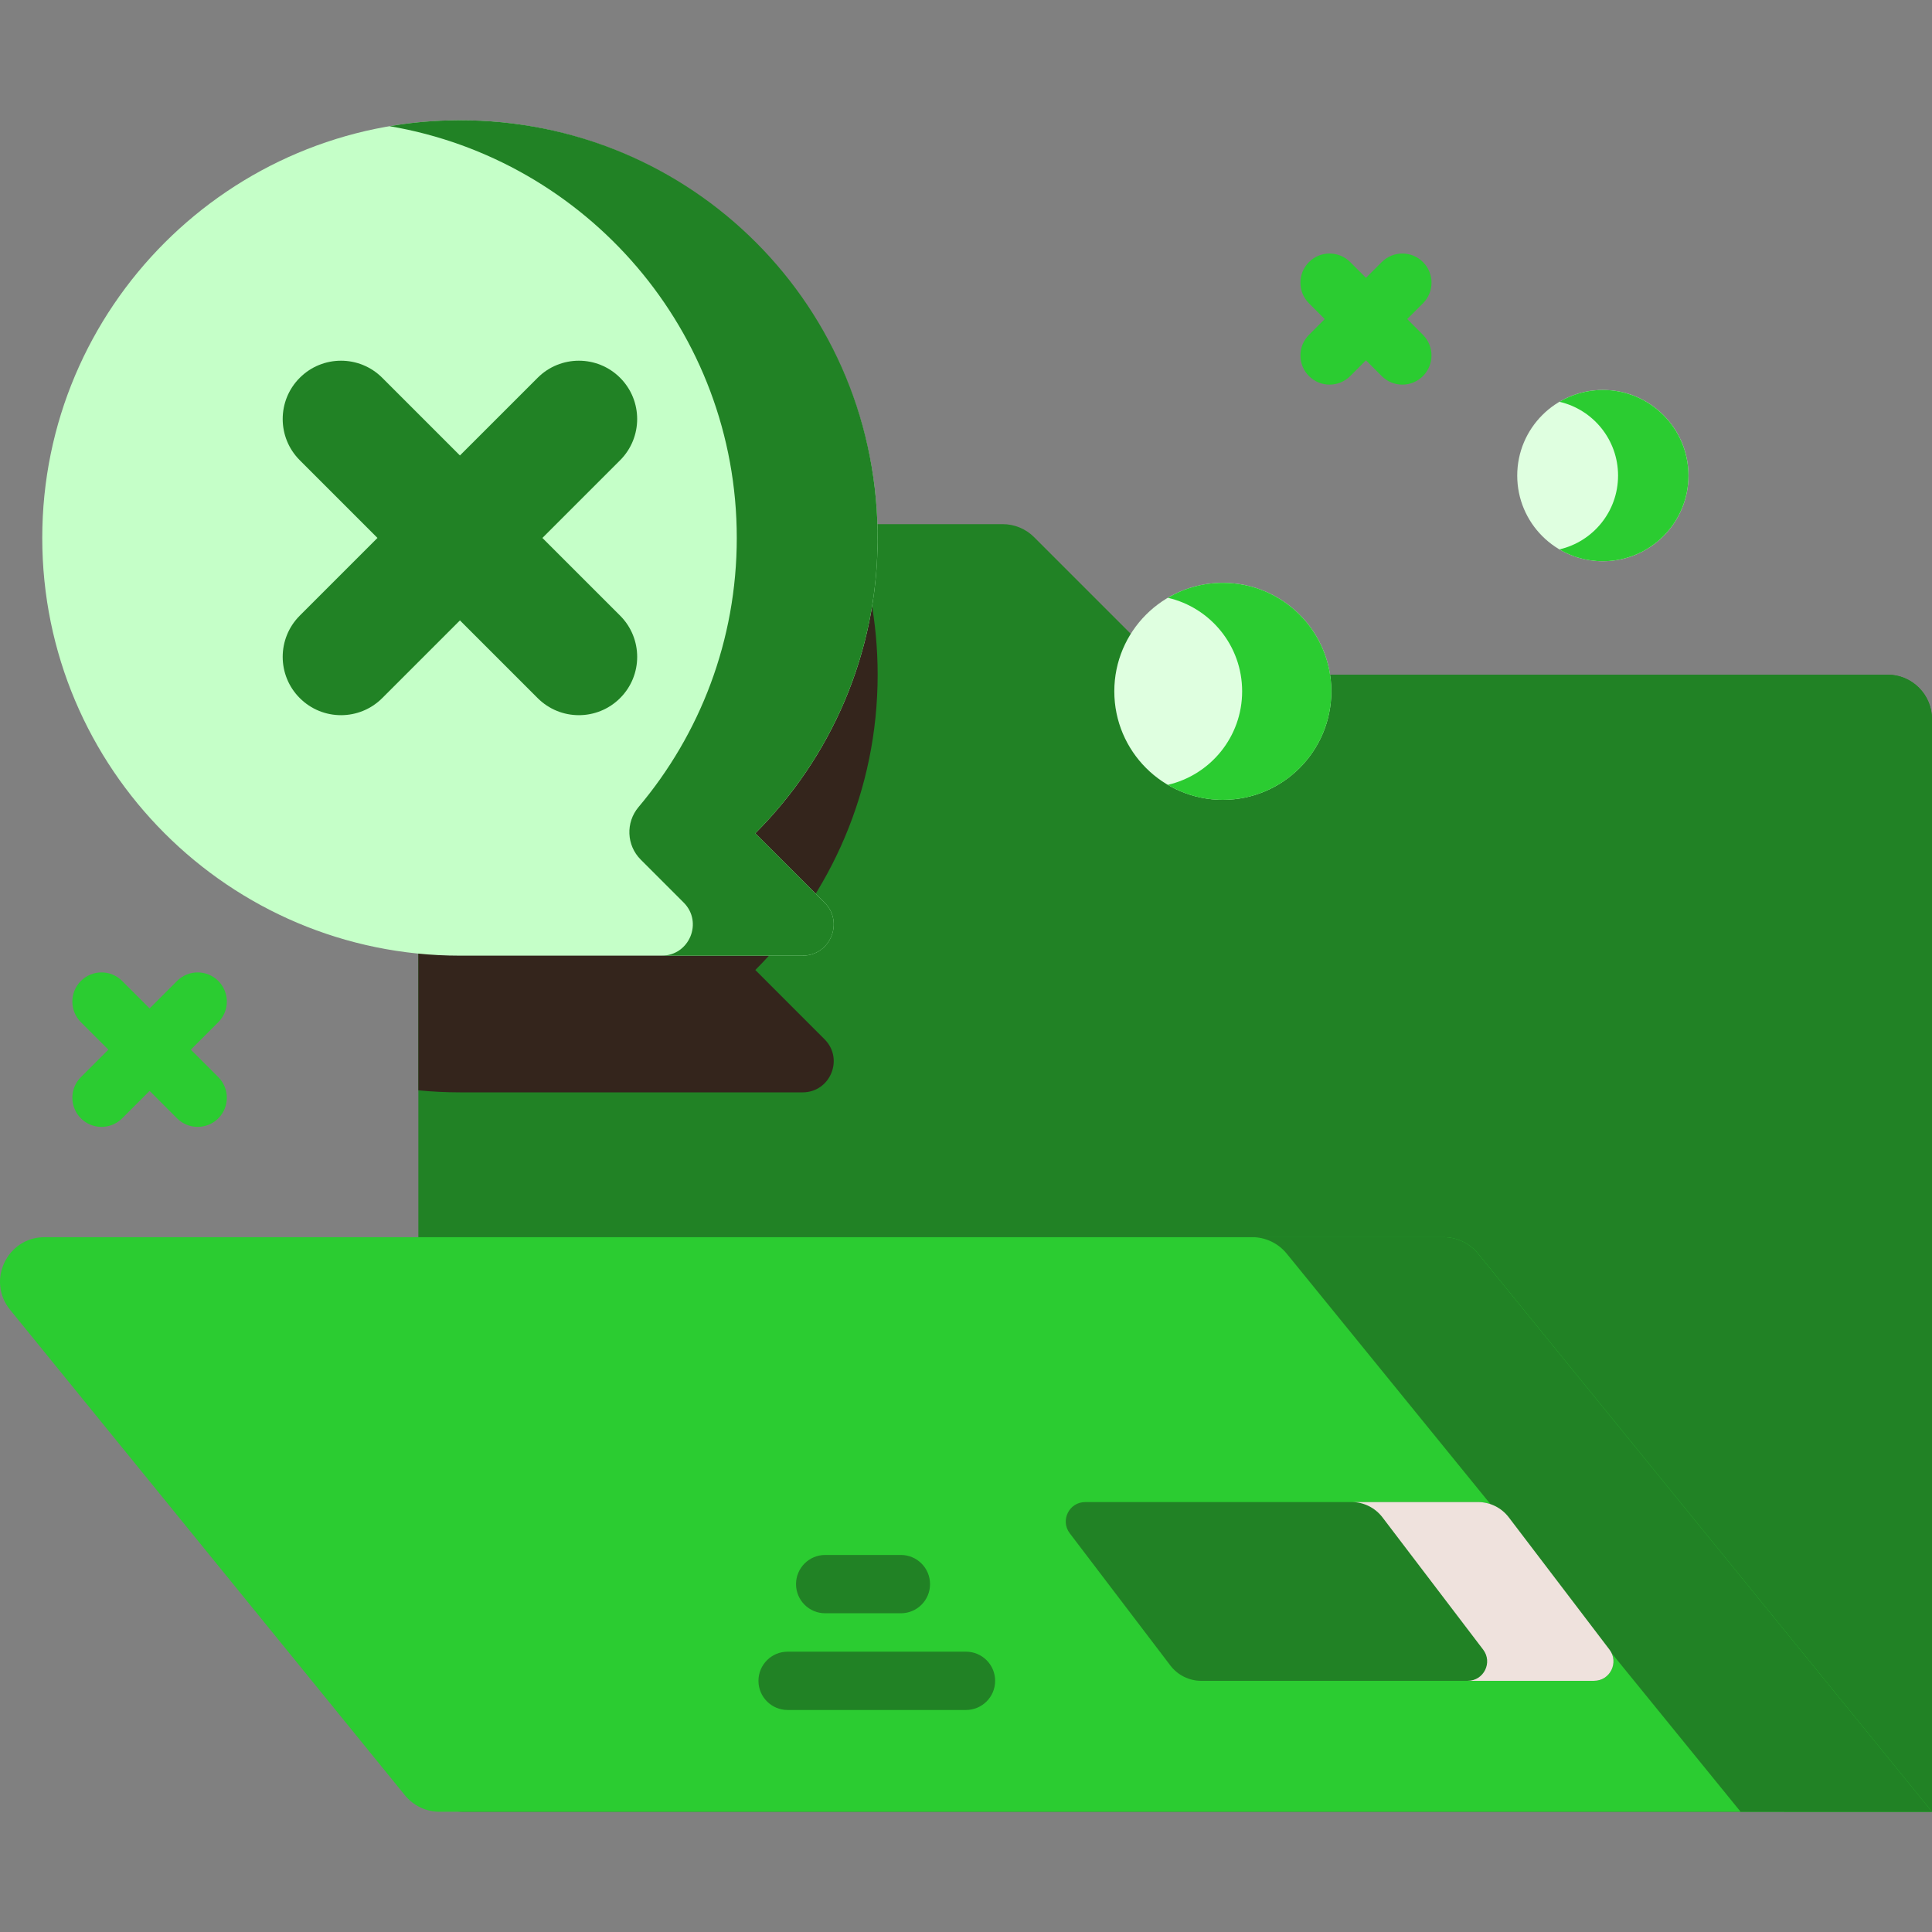 <svg width="85" height="85" viewBox="0 0 85 85" fill="none" xmlns="http://www.w3.org/2000/svg">
<rect x="0" y="0" width="85" height="85" fill="#808080" stroke="none"/>
<g clip-path="url(#clip0_107_21061)">
<path d="M85 31.64V79.709H20.365C19.282 79.709 18.406 78.831 18.406 77.75V25.018C18.406 23.935 19.282 23.06 20.365 23.06H44.113C44.631 23.06 45.129 23.265 45.497 23.633L50.973 29.109C51.341 29.476 51.839 29.682 52.358 29.682H83.042C84.123 29.682 85 30.559 85 31.64Z" fill="#218225"/>
<path d="M53.799 39.229C56.436 39.229 58.573 37.092 58.573 34.455C58.573 31.819 56.436 29.682 53.799 29.682C51.163 29.682 49.025 31.819 49.025 34.455C49.025 37.092 51.163 39.229 53.799 39.229Z" fill="#218225"/>
<path d="M36.277 45.724C37.139 46.584 36.53 48.059 35.31 48.059H20.236C19.619 48.059 19.008 48.028 18.406 47.97V25.018C18.406 23.935 19.282 23.06 20.365 23.06H37.383C38.177 25.113 38.613 27.347 38.613 29.682C38.613 34.756 36.556 39.35 33.231 42.676L36.277 45.724Z" fill="#34251C"/>
<path d="M85 31.64V79.709H78.497V31.64C78.497 30.559 77.622 29.682 76.539 29.682H83.041C84.123 29.682 85 30.559 85 31.64Z" fill="#218225"/>
<path d="M65.028 55.153L85 79.71H19.336C18.747 79.71 18.189 79.444 17.817 78.987L0.443 57.624C-0.598 56.345 0.313 54.431 1.962 54.431H63.509C64.099 54.431 64.656 54.696 65.028 55.153Z" fill="#2BCC31"/>
<path d="M85.001 79.709H76.579L56.609 55.153C56.236 54.697 55.678 54.43 55.09 54.43H63.51C64.1 54.43 64.657 54.697 65.028 55.153L85.001 79.709Z" fill="#218225"/>
<path d="M70.13 73.95H52.853C52.319 73.95 51.816 73.701 51.492 73.276L47.065 67.458C46.636 66.895 47.038 66.085 47.745 66.085H65.022C65.556 66.085 66.06 66.335 66.383 66.76L70.811 72.577C71.239 73.14 70.838 73.95 70.13 73.95Z" fill="#218225"/>
<path d="M70.13 73.949H64.572C65.28 73.949 65.682 73.14 65.252 72.576L60.825 66.76C60.501 66.334 59.998 66.084 59.465 66.084H65.022C65.557 66.084 66.06 66.334 66.383 66.76L70.811 72.576C71.238 73.141 70.838 73.949 70.13 73.949Z" fill="#EFE2DD"/>
<path d="M42.5 75.232H34.652C33.943 75.232 33.369 74.658 33.369 73.95C33.369 73.241 33.943 72.667 34.652 72.667H42.5C43.208 72.667 43.782 73.241 43.782 73.95C43.782 74.658 43.208 75.232 42.5 75.232Z" fill="#218225"/>
<path d="M39.635 70.977H36.304C35.596 70.977 35.022 70.403 35.022 69.695C35.022 68.986 35.596 68.412 36.304 68.412H39.635C40.344 68.412 40.918 68.986 40.918 69.695C40.918 70.403 40.344 70.977 39.635 70.977Z" fill="#218225"/>
<path d="M38.613 23.668C38.613 13.519 30.385 5.291 20.236 5.291C10.097 5.291 1.859 13.528 1.859 23.668C1.86 33.817 10.087 42.045 20.236 42.045H35.31C36.529 42.045 37.139 40.571 36.278 39.709L33.23 36.662C36.556 33.337 38.613 28.742 38.613 23.668Z" fill="#C5FFC8"/>
<path d="M36.277 39.709C37.139 40.571 36.53 42.044 35.31 42.044H29.112C30.33 42.044 30.941 40.571 30.079 39.709L28.189 37.819C27.561 37.19 27.521 36.186 28.094 35.506C30.79 32.309 32.415 28.177 32.415 23.667C32.415 14.575 25.811 7.024 17.139 5.552C17.978 5.408 18.836 5.322 19.71 5.298C29.987 5.008 38.439 13.074 38.61 23.354C38.697 28.552 36.623 33.268 33.231 36.661L36.277 39.709Z" fill="#218225"/>
<path d="M23.863 23.667L27.282 20.249C28.283 19.247 28.283 17.622 27.282 16.621C26.28 15.619 24.655 15.619 23.654 16.621L20.235 20.039L16.817 16.621C15.815 15.619 14.191 15.619 13.189 16.621C12.187 17.622 12.187 19.247 13.189 20.248L16.607 23.667L13.189 27.085C12.187 28.087 12.187 29.712 13.189 30.713C13.69 31.214 14.346 31.465 15.003 31.465C15.66 31.465 16.316 31.214 16.817 30.713L20.235 27.295L23.654 30.713C24.155 31.214 24.811 31.465 25.468 31.465C26.124 31.465 26.781 31.214 27.282 30.713C28.284 29.712 28.284 28.087 27.282 27.085L23.863 23.667Z" fill="#218225"/>
<path d="M53.799 35.189C56.436 35.189 58.573 33.052 58.573 30.415C58.573 27.779 56.436 25.642 53.799 25.642C51.163 25.642 49.025 27.779 49.025 30.415C49.025 33.052 51.163 35.189 53.799 35.189Z" fill="#DFFFE0"/>
<path d="M58.574 30.415C58.574 33.052 56.436 35.19 53.8 35.19C52.917 35.19 52.088 34.95 51.379 34.529C53.253 34.097 54.649 32.419 54.649 30.415C54.649 28.412 53.255 26.732 51.381 26.3C52.09 25.881 52.917 25.642 53.8 25.642C56.436 25.641 58.574 27.779 58.574 30.415Z" fill="#2BCC31"/>
<path d="M70.519 24.692C72.6 24.692 74.286 23.005 74.286 20.924C74.286 18.844 72.6 17.157 70.519 17.157C68.439 17.157 66.752 18.844 66.752 20.924C66.752 23.005 68.439 24.692 70.519 24.692Z" fill="#DFFFE0"/>
<path d="M74.285 20.924C74.285 23.006 72.598 24.692 70.518 24.692C69.821 24.692 69.167 24.503 68.607 24.171C70.086 23.83 71.188 22.506 71.188 20.924C71.188 19.344 70.088 18.018 68.609 17.677C69.169 17.347 69.821 17.157 70.518 17.157C72.598 17.157 74.285 18.844 74.285 20.924Z" fill="#2BCC31"/>
<path d="M61.911 14.038L62.605 13.344C63.106 12.843 63.106 12.031 62.605 11.53C62.104 11.029 61.292 11.029 60.791 11.53L60.097 12.224L59.403 11.53C58.902 11.029 58.09 11.029 57.589 11.53C57.088 12.031 57.088 12.843 57.589 13.344L58.283 14.038L57.589 14.732C57.088 15.233 57.088 16.045 57.589 16.546C57.839 16.797 58.167 16.922 58.496 16.922C58.824 16.922 59.152 16.796 59.403 16.546L60.096 15.852L60.79 16.546C61.041 16.797 61.369 16.922 61.697 16.922C62.026 16.922 62.354 16.796 62.604 16.546C63.105 16.045 63.105 15.233 62.604 14.732L61.911 14.038Z" fill="#2BCC31"/>
<path d="M9.604 43.158C9.103 42.657 8.291 42.657 7.79 43.158L6.582 44.366L5.373 43.158C4.873 42.657 4.06 42.657 3.559 43.158C3.058 43.659 3.058 44.471 3.559 44.972L4.768 46.18L3.559 47.389C3.058 47.889 3.058 48.702 3.559 49.203C3.81 49.453 4.138 49.578 4.466 49.578C4.795 49.578 5.123 49.453 5.373 49.203L6.582 47.994L7.79 49.203C8.04 49.453 8.369 49.578 8.697 49.578C9.025 49.578 9.353 49.453 9.604 49.203C10.105 48.702 10.105 47.889 9.604 47.389L8.395 46.18L9.604 44.972C10.105 44.471 10.105 43.659 9.604 43.158Z" fill="#2BCC31"/>
</g>
<defs>
<clipPath id="clip0_107_21061">
<rect width="85" height="85" fill="white"/>
</clipPath>
</defs>
</svg>
